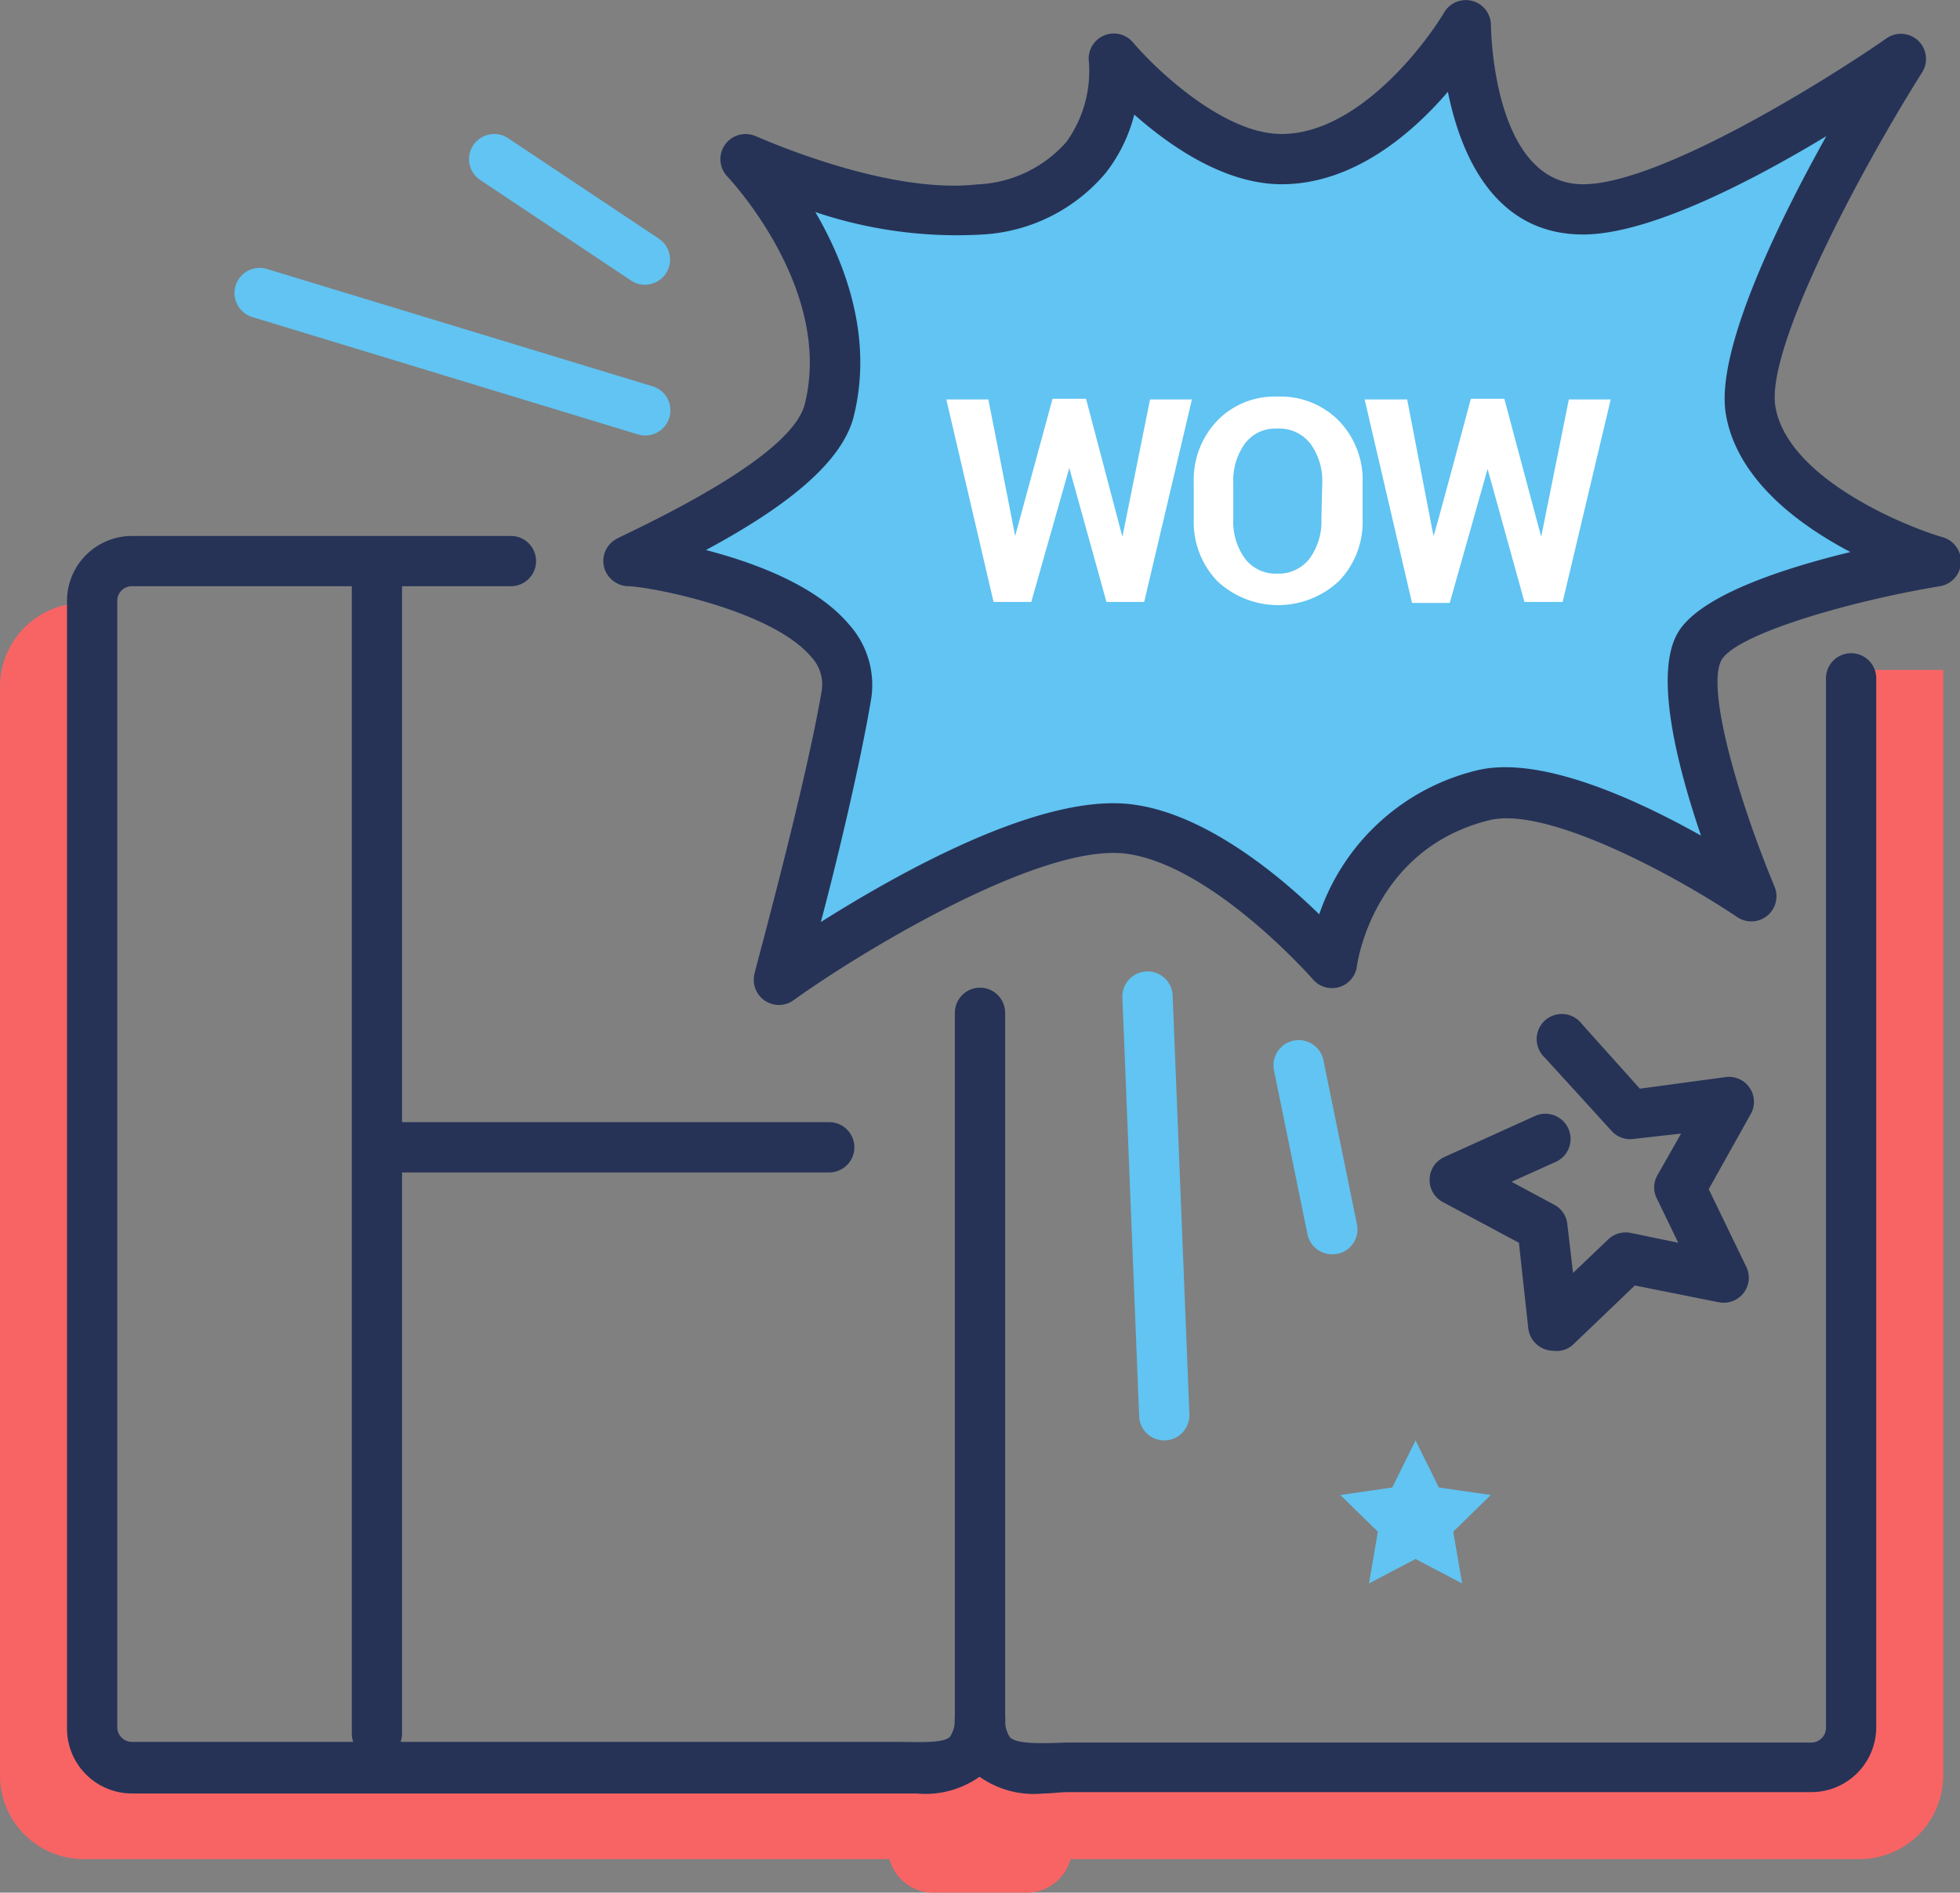 <svg xmlns="http://www.w3.org/2000/svg" viewBox="0 0 117 113"><rect x="0" y="0" width="117" height="113" fill="#808080" stroke="none"/><defs><style>.cls-1{fill:#61c4f2;}.cls-2{fill:#f86464;}.cls-3{fill:#263357;}.cls-4{fill:#fff;}</style></defs><g id="Слой_2" data-name="Слой 2"><g id="icons"><path class="cls-1" d="M113.5,3.5s-12.92,9-19,9c-7,0-7-11-7-11s-4.68,8-11,8c-5,0-10-6-10-6s1,8-8,9c-6,.67-14-3-14-3s7,7.18,5,15c-1,4-10,8-12,9,1,0,14,2,13,8s-4,17-4,17,14-10,21-9c5.77.82,12,8,12,8s1-8,9-10c5.22-1.31,16,6,16,6s-5-12-3-15,14-5,14-5-10-3-11-9C103.61,19.19,113.5,3.5,113.5,3.5Z"/><path class="cls-2" d="M116,40h-5v62.62a2.39,2.39,0,0,1-2.38,2.38H64a7,7,0,0,1-5.53-2.7A7,7,0,0,1,53,105H7.38A2.39,2.39,0,0,1,5,102.62V36a5,5,0,0,0-5,5V106a5,5,0,0,0,5,5H53.1a2.68,2.68,0,0,0,2.59,2h5.62a2.68,2.68,0,0,0,2.59-2H111a5,5,0,0,0,5-5Z"/><path class="cls-3" d="M54.71,107.08c-.49,0-1,0-1.5,0s-1.14,0-1.74,0H7.88A3.88,3.88,0,0,1,4,103.12V35.88A3.88,3.88,0,0,1,7.88,32H30.5a1.5,1.5,0,0,1,0,3H7.88a.87.87,0,0,0-.88.88v67.24a.88.88,0,0,0,.88.88H51.47c.64,0,1.26,0,1.85,0,1.45,0,3,.11,3.39-.31a1.92,1.92,0,0,0,.29-1.26,1.5,1.5,0,0,1,3,0,4.49,4.49,0,0,1-1.21,3.41A5.59,5.59,0,0,1,54.71,107.08Z"/><path class="cls-3" d="M62.28,107.08a5.58,5.58,0,0,1-4.07-1.2A4.49,4.49,0,0,1,57,102.47v-42a1.5,1.5,0,0,1,3,0v42a1.92,1.92,0,0,0,.29,1.26c.44.42,1.94.36,3.39.31.59,0,1.21,0,1.85,0h42.59a.88.88,0,0,0,.88-.88V40.5a1.5,1.5,0,0,1,3,0v62.62a3.88,3.88,0,0,1-3.88,3.88H65.53c-.6,0-1.18,0-1.74,0S62.78,107.08,62.28,107.08Z"/><path class="cls-3" d="M22.5,105a1.5,1.5,0,0,1-1.5-1.5v-69a1.5,1.5,0,0,1,3,0v69A1.5,1.5,0,0,1,22.5,105Z"/><path class="cls-3" d="M49.5,70h-26a1.5,1.5,0,0,1,0-3h26a1.5,1.5,0,0,1,0,3Z"/><path class="cls-3" d="M46.5,60a1.5,1.5,0,0,1-1.45-1.9c0-.11,3-11,4-16.85a2.39,2.39,0,0,0-.6-2C46.06,36.37,38.62,35,37.48,35a1.53,1.53,0,0,1-1.43-1.18,1.5,1.5,0,0,1,.78-1.66c.18-.1.43-.21.71-.35,6.48-3.13,10-5.71,10.5-7.68,1.73-6.9-4.56-13.52-4.62-13.59a1.5,1.5,0,0,1,1.71-2.4c.07,0,7.66,3.49,13.2,2.87a7.48,7.48,0,0,0,5.33-2.54A7.23,7.23,0,0,0,65,3.69a1.5,1.5,0,0,1,2.64-1.15C68.92,4.06,73,8,76.5,8,81,8,85,2.76,86.21.74A1.5,1.5,0,0,1,89,1.5c0,.09.08,9.5,5.5,9.5,4.6,0,14.66-6.3,18.14-8.73a1.5,1.5,0,0,1,2.13,2c-3.71,5.88-9.37,16.49-8.79,20,.69,4.17,7.42,7.05,10,7.81a1.5,1.5,0,0,1-.18,2.92c-5.47.91-12,2.83-13,4.35s.87,8.15,3.13,13.59a1.5,1.5,0,0,1-2.22,1.82c-4-2.68-11.47-6.62-14.8-5.79C81.94,50.68,81,57.61,81,57.69a1.5,1.5,0,0,1-2.62.79c-.06-.07-5.94-6.76-11.08-7.5S51.13,57,47.37,59.72A1.46,1.46,0,0,1,46.5,60ZM42.14,32.84c3,.78,6.6,2.15,8.52,4.42A5.4,5.4,0,0,1,52,41.75c-.64,3.81-2,9.53-3,13.3,4.76-3,13.33-7.82,18.75-7,4.28.61,8.63,4.22,11,6.54A13.23,13.23,0,0,1,88.14,46c3.78-.94,9.57,1.74,13.4,3.89-1.43-4.19-2.89-9.87-1.29-12.26,1.44-2.16,6.33-3.73,10.21-4.67-3.12-1.64-6.79-4.36-7.44-8.25-.62-3.74,3.07-11.33,6-16.58C104.57,10.82,98.44,14,94.5,14c-5.35,0-7.33-4.86-8.07-8.52C84.27,8,80.77,11,76.5,11c-3.4,0-6.68-2.29-8.79-4.16A9.42,9.42,0,0,1,66,10.33,10.36,10.36,0,0,1,58.67,14a26.44,26.44,0,0,1-10-1.34c1.79,3.06,3.47,7.49,2.29,12.21C50.2,27.89,46.28,30.61,42.14,32.84Z"/><path class="cls-1" d="M79.52,74.89a1.5,1.5,0,0,1-1.47-1.19l-2-9.79A1.5,1.5,0,1,1,79,63.3l2,9.79a1.49,1.49,0,0,1-1.16,1.77Z"/><path class="cls-1" d="M69.5,86A1.5,1.5,0,0,1,68,84.56l-1-25a1.5,1.5,0,1,1,3-.12l1,25A1.51,1.51,0,0,1,69.56,86Z"/><path class="cls-1" d="M38.5,26a1.39,1.39,0,0,1-.44-.07l-23-7a1.5,1.5,0,1,1,.88-2.87l23,7A1.5,1.5,0,0,1,38.5,26Z"/><path class="cls-1" d="M38.5,17a1.47,1.47,0,0,1-.83-.25l-9-6a1.5,1.5,0,0,1,1.66-2.5l9,6a1.5,1.5,0,0,1,.42,2.08A1.52,1.52,0,0,1,38.5,17Z"/><path class="cls-3" d="M92.75,80.65a1.54,1.54,0,0,1-.52-.09,1.52,1.52,0,0,1-1-1.24l-.56-5.12-4.54-2.43a1.5,1.5,0,0,1,.09-2.69l5.41-2.45a1.5,1.5,0,1,1,1.24,2.74l-2.64,1.19,2.55,1.37a1.48,1.48,0,0,1,.78,1.16L93.9,76,96,74a1.51,1.51,0,0,1,1.34-.39l2.84.59-1.26-2.61a1.46,1.46,0,0,1,0-1.39l1.43-2.52L97.52,68a1.49,1.49,0,0,1-1.31-.47l-4-4.39a1.5,1.5,0,1,1,2.22-2L97.89,65l5.1-.69a1.49,1.49,0,0,1,1.51,2.22L102,71l2.24,4.63a1.49,1.49,0,0,1-.16,1.57,1.51,1.51,0,0,1-1.49.55l-5-1-3.72,3.56A1.44,1.44,0,0,1,92.75,80.65Z"/><polygon class="cls-1" points="84.5 86 85.89 88.81 88.99 89.26 86.75 91.45 87.28 94.54 84.5 93.08 81.72 94.54 82.25 91.45 80.01 89.26 83.11 88.81 84.5 86"/><path class="cls-4" d="M67,32.05s1.65-8.2,1.65-8.2h2.5L68.3,35.94H66.05l-2.22-8s-2.27,8-2.27,8H59.31L56.49,23.85H59L60.6,32s2.23-8.19,2.23-8.19h2Z"/><path class="cls-4" d="M81.34,31a5.08,5.08,0,0,1-1.4,3.68,5.31,5.31,0,0,1-7.29,0A5.1,5.1,0,0,1,71.26,31V28.81a5.1,5.1,0,0,1,1.39-3.68,4.76,4.76,0,0,1,3.62-1.45,4.87,4.87,0,0,1,3.66,1.45,5.08,5.08,0,0,1,1.41,3.68Zm-2.41-2.19a3.69,3.69,0,0,0-.71-2.32,2.34,2.34,0,0,0-2-.9,2.25,2.25,0,0,0-1.91.9,3.74,3.74,0,0,0-.69,2.32V31a3.74,3.74,0,0,0,.69,2.34,2.3,2.3,0,0,0,1.93.91,2.33,2.33,0,0,0,1.94-.91,3.74,3.74,0,0,0,.7-2.34Z"/><path class="cls-4" d="M92,32.05s1.65-8.2,1.65-8.2h2.5L93.28,35.94H91L88.8,28s-2.26,8-2.26,8H84.29L81.46,23.85H84L85.57,32c.05,0,2.23-8.19,2.23-8.19h2Z"/></g></g></svg>